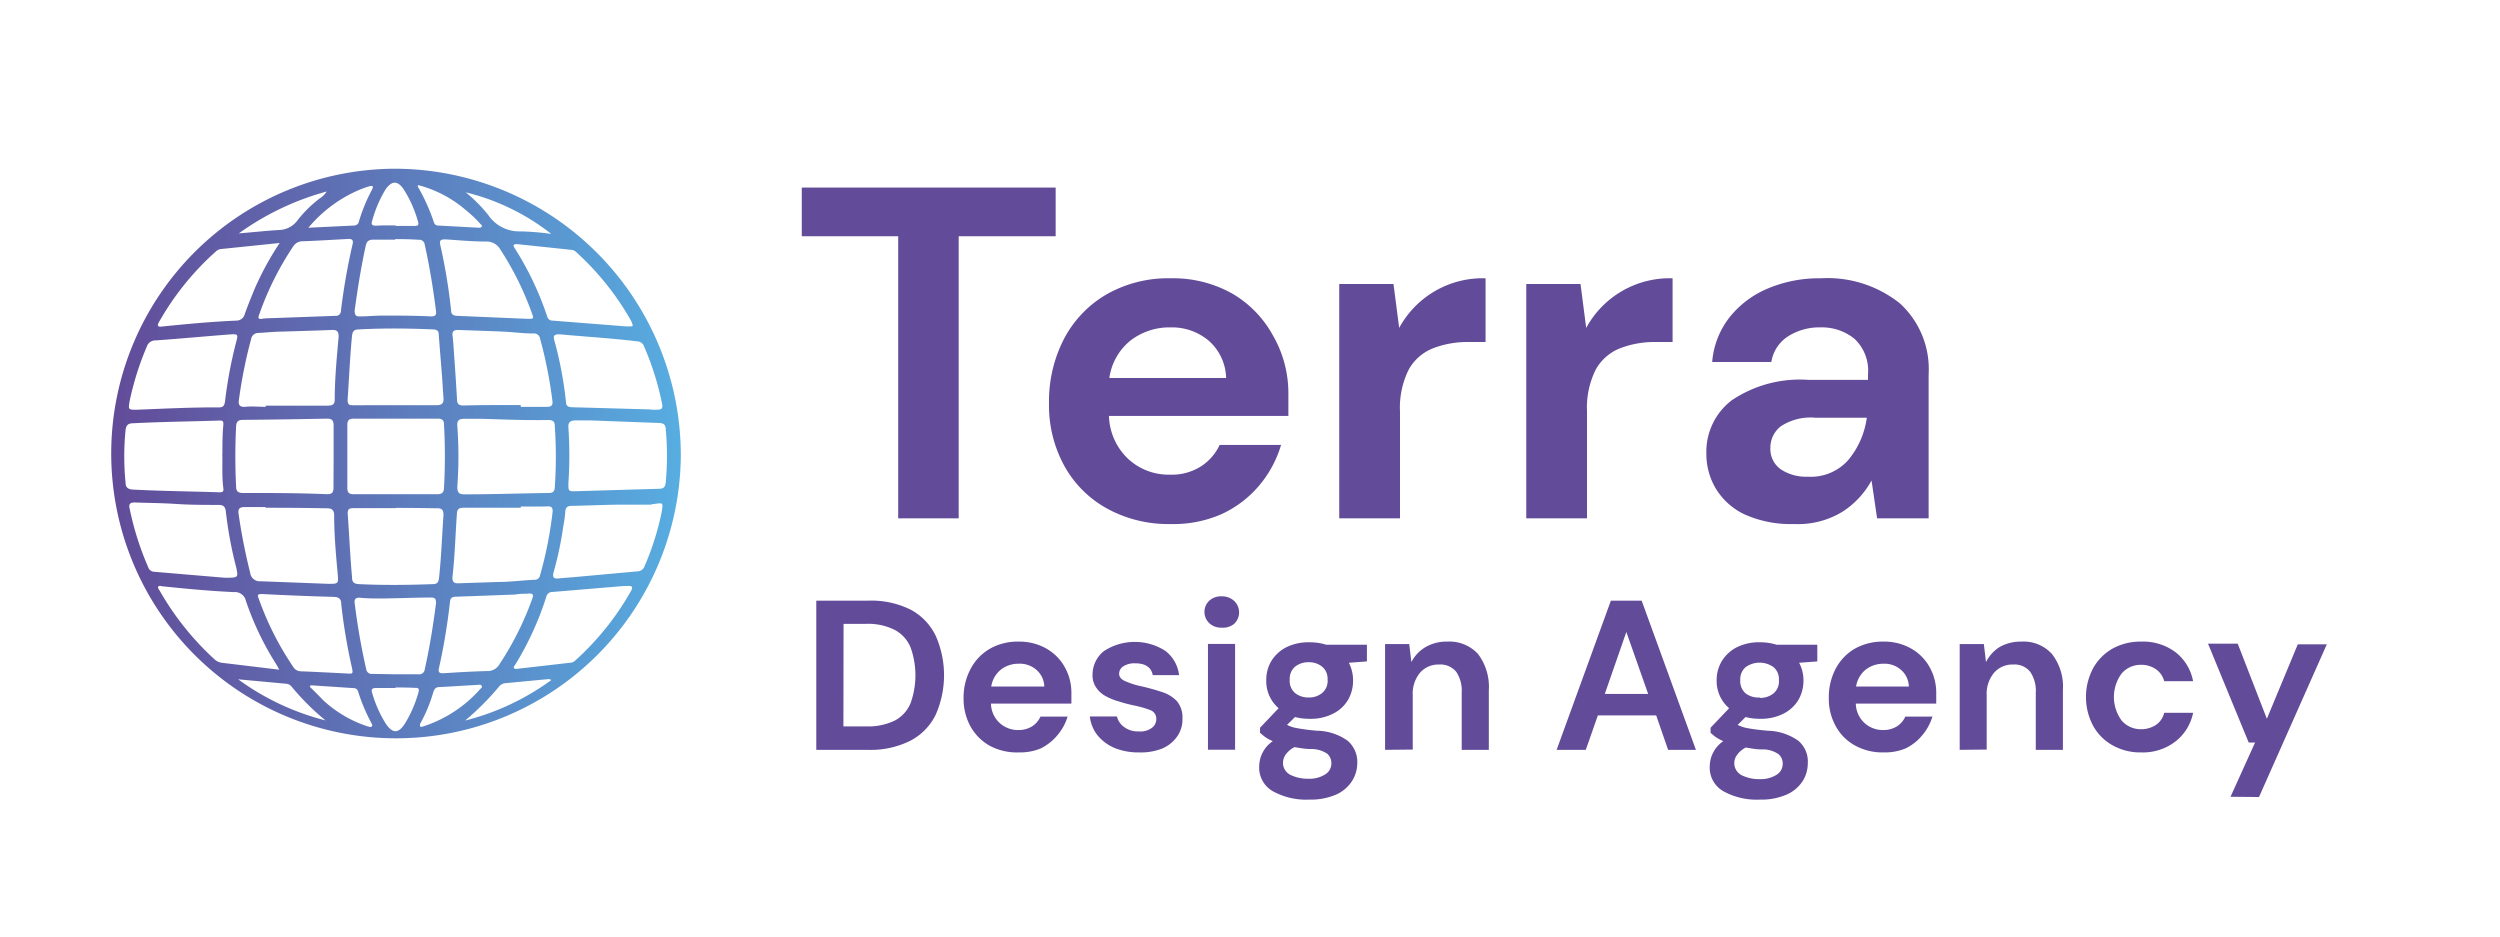 <svg id="Capa_1" data-name="Capa 1" xmlns="http://www.w3.org/2000/svg" xmlns:xlink="http://www.w3.org/1999/xlink" viewBox="0 0 184.34 69.11"><defs><style>.cls-1{fill:url(#Degradado_sin_nombre_9);}.cls-2{fill:#624b99;}</style><linearGradient id="Degradado_sin_nombre_9" x1="8.17" y1="33.65" x2="50.2" y2="33.65" gradientUnits="userSpaceOnUse"><stop offset="0" stop-color="#624b99"/><stop offset="0.34" stop-color="#5f6aaf"/><stop offset="1" stop-color="#57ade1"/></linearGradient></defs><path class="cls-1" d="M50.2,33.67a21,21,0,1,1-21-21.23A21.14,21.14,0,0,1,50.2,33.67ZM29.14,36.44h3.1c.34,0,.48-.11.5-.46a42.8,42.8,0,0,0,0-4.67c0-.32-.13-.44-.46-.44h-6.2c-.36,0-.47.14-.47.48,0,1.54,0,3.08,0,4.63,0,.35.14.47.48.46ZM24.6,33.67c0-.76,0-1.53,0-2.29,0-.4-.14-.52-.53-.51q-3.07.06-6.16.09c-.34,0-.48.13-.5.47a44,44,0,0,0,0,4.45c0,.31.12.46.45.47,2.09,0,4.17,0,6.26.09.35,0,.47-.12.47-.47C24.59,35.2,24.6,34.44,24.6,33.67Zm10.88-2.79c-.41,0-.81,0-1.22,0s-.57.11-.54.53a30.59,30.59,0,0,1,0,4.49c0,.45.15.56.57.55,2.05,0,4.11-.07,6.16-.1.32,0,.44-.1.46-.43a33.64,33.64,0,0,0,0-4.49c0-.36-.15-.46-.49-.46C38.77,31,37.13,30.93,35.48,30.88Zm-6.35-1c1,0,2,0,3,0,.43,0,.61-.11.57-.56s-.06-1-.1-1.48c-.08-1.06-.17-2.11-.25-3.18,0-.26-.14-.36-.4-.37-1.83-.08-3.65-.1-5.48,0-.4,0-.49.17-.52.54-.15,1.55-.21,3.11-.32,4.66,0,.36.15.4.43.39Zm.08,7.59H26.06c-.29,0-.44.06-.42.41.11,1.57.18,3.14.32,4.71,0,.33.14.46.49.48,1.82.09,3.65.07,5.48,0,.31,0,.4-.14.44-.43.17-1.55.22-3.11.33-4.66,0-.37-.1-.51-.48-.5C31.22,37.46,30.21,37.45,29.21,37.45ZM19.59,30v-.09c1.53,0,3.05,0,4.58,0,.3,0,.51-.07.51-.41,0-1.56.15-3.11.29-4.67,0-.37-.1-.51-.48-.5-1.21.05-2.43.08-3.64.12-.6,0-1.2.07-1.79.1a.53.53,0,0,0-.54.44,35.08,35.08,0,0,0-.91,4.54c-.05.36.1.48.45.47C18.57,29.94,19.08,30,19.59,30Zm0,7.48v-.09c-.52,0-1.05,0-1.57,0-.37,0-.48.15-.43.49a43.25,43.25,0,0,0,.86,4.37.71.71,0,0,0,.78.61l5,.19c.71,0,.74,0,.67-.74-.13-1.43-.26-2.86-.26-4.3,0-.38-.15-.54-.54-.53C22.64,37.45,21.13,37.44,19.61,37.44ZM38.4,29.87V30c.63,0,1.26,0,1.89,0,.35,0,.49-.08.44-.46a32.27,32.27,0,0,0-.91-4.58.44.44,0,0,0-.48-.37c-.77,0-1.53-.11-2.29-.14-1.09-.05-2.19-.08-3.28-.12-.32,0-.44.12-.4.43s.06.6.08.9c.09,1.27.18,2.54.25,3.81,0,.33.16.43.47.43C35.58,29.86,37,29.87,38.4,29.87Zm0,7.48v.09c-1.41,0-2.82,0-4.23,0-.31,0-.46.09-.48.43-.11,1.57-.15,3.14-.33,4.7,0,.35.12.45.44.44l3-.1c.86,0,1.73-.12,2.6-.16a.39.39,0,0,0,.42-.32,29.19,29.19,0,0,0,.93-4.72c0-.28-.07-.37-.34-.37C39.73,37.36,39.07,37.35,38.41,37.35Zm-22-3.9c0-.72,0-1.42.07-2.13,0-.22,0-.32-.28-.31-2.13.07-4.25.09-6.38.2-.35,0-.51.14-.55.49a19.55,19.55,0,0,0,0,3.9c0,.33.17.48.54.5,2.12.11,4.25.13,6.38.2.25,0,.32-.06.29-.3C16.35,35.15,16.42,34.29,16.39,33.45ZM43.57,31c-.42,0-.79,0-1.14,0s-.55.12-.52.52a30,30,0,0,1,0,4.13c0,.56,0,.59.58.57l6.11-.18c.35,0,.46-.16.49-.48a21.28,21.28,0,0,0,0-3.91c0-.31-.15-.45-.47-.46Zm-27,11.6c1,0,1,0,.86-.71a30,30,0,0,1-.78-4.19c-.05-.37-.2-.47-.55-.47-1,0-2.06,0-3.1-.07s-2-.07-3.05-.11c-.29,0-.47.06-.4.41a21.75,21.75,0,0,0,1.38,4.37.48.48,0,0,0,.43.33ZM10.15,30.21c2-.08,4-.18,6-.17.31,0,.4-.14.44-.43a32.64,32.64,0,0,1,.82-4.37c.16-.59.15-.62-.46-.58-1.83.14-3.64.31-5.47.44a.66.66,0,0,0-.66.47,21.41,21.41,0,0,0-1.26,4C9.45,30.22,9.45,30.22,10.15,30.21Zm37.88,0v0h.4c.35,0,.46-.08.39-.43a20.88,20.88,0,0,0-1.33-4.24.55.55,0,0,0-.49-.37c-1.91-.23-3.82-.34-5.73-.52-.38,0-.51.07-.39.47a27.67,27.67,0,0,1,.85,4.5c0,.31.17.4.46.41C44.14,30.08,46.08,30.14,48,30.19Zm0,7h-2c-1.29,0-2.58.07-3.86.09-.35,0-.48.13-.49.47a8.8,8.8,0,0,1-.14,1,25,25,0,0,1-.72,3.42c-.1.38,0,.5.38.46s.71-.06,1.07-.09L47,42.13a.56.56,0,0,0,.53-.39,20,20,0,0,0,1.23-3.84C48.94,36.92,48.9,37.1,48.05,37.18ZM20.59,49.38c-.11-.2-.17-.32-.24-.43a21.59,21.59,0,0,1-2.22-4.65.82.82,0,0,0-.88-.64c-1.73-.08-3.46-.24-5.19-.42-.13,0-.29-.08-.38,0s.06.25.12.36a20.89,20.89,0,0,0,4,5,1,1,0,0,0,.55.27Zm0-31.46-4.27.44a.64.64,0,0,0-.4.18,20.44,20.44,0,0,0-4.21,5.23c-.17.29,0,.34.22.31,1.83-.19,3.67-.36,5.51-.44a.63.63,0,0,0,.61-.49c.22-.62.47-1.23.72-1.84A22,22,0,0,1,20.62,17.92Zm17.51,31.4,4-.46a.53.53,0,0,0,.31-.15,20.4,20.4,0,0,0,4.1-5.1c.17-.29.14-.44-.24-.4h-.27l-5.28.44a.45.45,0,0,0-.44.36A22.76,22.76,0,0,1,38,49C37.81,49.23,37.85,49.33,38.13,49.32ZM46.2,24.07c.37,0,.43,0,.45-.05s-.07-.29-.14-.41a20.36,20.36,0,0,0-4-5,.61.61,0,0,0-.31-.18L38.12,18c-.22,0-.33.05-.18.28a22.8,22.8,0,0,1,2.41,5.06.39.39,0,0,0,.39.3Zm-7.27-.56c.4,0,.44,0,.31-.36a22.49,22.49,0,0,0-2.37-4.79,1.15,1.15,0,0,0-1-.55c-1,0-2-.09-3-.16-.37,0-.49.05-.4.44a40.88,40.88,0,0,1,.79,4.79c0,.3.17.4.46.41Zm-.06,20.27c-.26,0-.57,0-.88.06L33.63,44c-.26,0-.42.07-.45.37a44.73,44.73,0,0,1-.81,4.88c-.08.35.05.41.36.39,1.06-.07,2.13-.13,3.19-.16a1,1,0,0,0,.92-.52,22.4,22.4,0,0,0,2.41-4.82C39.38,43.81,39.25,43.72,38.87,43.78ZM20,23.46h0l4.72-.17a.37.37,0,0,0,.42-.39A47.32,47.32,0,0,1,26,18c.08-.34-.08-.39-.35-.38-1.11.06-2.22.13-3.33.17a.81.81,0,0,0-.7.38,22.13,22.13,0,0,0-2.5,5c-.1.25-.11.4.24.33A5.07,5.07,0,0,1,20,23.46Zm5.73,26.21c.29,0,.32,0,.19-.57a41.87,41.87,0,0,1-.76-4.57c0-.41-.21-.51-.6-.52q-2.62-.07-5.25-.21c-.33,0-.33.08-.24.32a22,22,0,0,0,2.55,5.05.66.66,0,0,0,.55.33C23.28,49.54,24.37,49.6,25.75,49.67Zm3.41-32h0c-.53,0-1.05,0-1.58,0-.34,0-.51.09-.59.44-.35,1.59-.6,3.19-.82,4.79,0,.32.08.45.4.43.55,0,1.1-.06,1.66-.06,1.18,0,2.37,0,3.55.06.32,0,.43-.07.39-.4-.21-1.64-.47-3.27-.83-4.88a.41.41,0,0,0-.47-.37C30.3,17.64,29.73,17.63,29.16,17.63Zm0,32.05h1.71a.41.41,0,0,0,.47-.37c.36-1.61.62-3.23.83-4.87,0-.32-.06-.42-.38-.42-1.2,0-2.4.06-3.6.07-.56,0-1.11,0-1.67-.06-.26,0-.39.1-.35.38A48.65,48.65,0,0,0,27,49.33a.41.41,0,0,0,.47.36Zm0-33.06h0c.48,0,1,0,1.44,0,.21,0,.32-.06.25-.29a8.76,8.76,0,0,0-1.07-2.42c-.45-.65-.86-.63-1.32,0a9,9,0,0,0-1,2.34c-.09.28,0,.35.29.35C28.25,16.61,28.73,16.62,29.2,16.62Zm0,34.07h0c-.48,0-1,0-1.43,0-.26,0-.36.1-.27.36a8.87,8.87,0,0,0,1,2.26c.5.75.94.76,1.42,0a9.13,9.13,0,0,0,1-2.31c.07-.24,0-.33-.25-.32C30.15,50.7,29.67,50.69,29.19,50.69Zm1.65-37A14,14,0,0,1,32,16.41a.31.31,0,0,0,.3.22l3,.16a.25.25,0,0,0,.2-.05c.07-.09,0-.17-.08-.23a9.15,9.15,0,0,0-1.11-1.05A8.78,8.78,0,0,0,30.84,13.65ZM31,53.59s.08,0,.12,0a9.52,9.52,0,0,0,4.28-2.77c.07-.07.19-.15.11-.26s-.19-.06-.29-.06c-.94.05-1.88.12-2.82.16-.28,0-.39.17-.46.41A10.87,10.87,0,0,1,31,53.33.26.26,0,0,0,31,53.59Zm-8.09-3.06-.07.11c.35.33.68.67,1,1a8.86,8.86,0,0,0,3.27,1.92c.09,0,.2.11.3,0s0-.13,0-.2A13.22,13.22,0,0,1,26.41,51a.33.33,0,0,0-.32-.26Zm-.12-33.74,3.31-.16a.36.36,0,0,0,.36-.28,12.58,12.58,0,0,1,1-2.42c0-.06.09-.15,0-.2a.31.31,0,0,0-.21,0,8.64,8.64,0,0,0-.85.31A10,10,0,0,0,22.74,16.79Zm17.85.45a16.58,16.58,0,0,0-6.3-3.06A11.1,11.1,0,0,1,36,15.85a2.75,2.75,0,0,0,2.39,1.21A19.66,19.66,0,0,1,40.59,17.24ZM34.3,53.13a18.43,18.43,0,0,0,6.37-3c-.11,0-.15-.07-.18-.06l-3.18.3a.69.69,0,0,0-.48.22A20.24,20.24,0,0,1,34.3,53.13ZM17.61,17.21c1.07-.09,2-.19,2.94-.25a1.73,1.73,0,0,0,1.4-.73,8.87,8.87,0,0,1,1.6-1.58,1.69,1.69,0,0,0,.54-.53A20.14,20.14,0,0,0,17.61,17.21ZM24,53.12a18.24,18.24,0,0,1-2.49-2.48.57.57,0,0,0-.38-.22l-3.57-.33A18.7,18.7,0,0,0,24,53.12Z"/><path class="cls-2" d="M66.23,38.22V17.42H59.12V13.83H77.84v3.59H70.69v20.8Z"/><path class="cls-2" d="M86.3,38.64a9.36,9.36,0,0,1-4.63-1.12,8,8,0,0,1-3.17-3.13,9.27,9.27,0,0,1-1.15-4.67,10,10,0,0,1,1.13-4.78,8.19,8.19,0,0,1,3.14-3.25,9.18,9.18,0,0,1,4.72-1.17,8.9,8.9,0,0,1,4.49,1.11,8,8,0,0,1,3,3.05A8.51,8.51,0,0,1,95,29c0,.25,0,.52,0,.8s0,.57,0,.87H81.77a4.53,4.53,0,0,0,1.42,3.17A4.39,4.39,0,0,0,86.27,35a4,4,0,0,0,2.28-.61,3.75,3.75,0,0,0,1.38-1.58h4.53a8.3,8.3,0,0,1-1.62,3,8,8,0,0,1-2.79,2.11A8.82,8.82,0,0,1,86.3,38.64Zm0-14.5a4.71,4.71,0,0,0-2.89.93,4.29,4.29,0,0,0-1.61,2.8h8.61a3.8,3.8,0,0,0-1.25-2.72A4.2,4.2,0,0,0,86.34,24.14Z"/><path class="cls-2" d="M98.75,38.22V20.94h4l.42,3.24a7,7,0,0,1,6.37-3.66v4.7h-1.25a7,7,0,0,0-2.62.46,3.53,3.53,0,0,0-1.79,1.56,6.26,6.26,0,0,0-.65,3.11v7.87Z"/><path class="cls-2" d="M112.54,38.22V20.94h4l.42,3.24a7,7,0,0,1,6.37-3.66v4.7h-1.25a7,7,0,0,0-2.62.46,3.53,3.53,0,0,0-1.79,1.56,6.26,6.26,0,0,0-.65,3.11v7.87Z"/><path class="cls-2" d="M132.3,38.64a8.31,8.31,0,0,1-3.66-.71,4.94,4.94,0,0,1-2.12-1.9,5,5,0,0,1-.7-2.62,4.77,4.77,0,0,1,1.88-3.9,9,9,0,0,1,5.65-1.5h4.39v-.42a3.21,3.21,0,0,0-1-2.61,3.81,3.81,0,0,0-2.51-.84,4.29,4.29,0,0,0-2.37.65,2.77,2.77,0,0,0-1.25,1.9h-4.36a6.12,6.12,0,0,1,1.27-3.28,7.11,7.11,0,0,1,2.84-2.14,9.76,9.76,0,0,1,3.9-.75,8.55,8.55,0,0,1,5.83,1.85,6.56,6.56,0,0,1,2.12,5.22V38.22h-3.8L138,35.43a6.36,6.36,0,0,1-2.14,2.3A6.29,6.29,0,0,1,132.3,38.64Zm1-3.49a3.68,3.68,0,0,0,3-1.25,6.14,6.14,0,0,0,1.35-3.1h-3.8a4,4,0,0,0-2.55.64,2,2,0,0,0-.76,1.59,1.83,1.83,0,0,0,.76,1.57A3.38,3.38,0,0,0,133.31,35.15Z"/><path class="cls-2" d="M60.19,55.29v-11H64a6.52,6.52,0,0,1,3.18.68A4.31,4.31,0,0,1,69,46.89a7.2,7.2,0,0,1,0,5.8,4.26,4.26,0,0,1-1.86,1.92,6.52,6.52,0,0,1-3.18.68Zm2-1.73h1.66A4.46,4.46,0,0,0,66,53.12a2.54,2.54,0,0,0,1.15-1.29,6.09,6.09,0,0,0,0-4.07A2.56,2.56,0,0,0,66,46.46,4.34,4.34,0,0,0,63.86,46H62.2Z"/><path class="cls-2" d="M75.12,55.48A4.24,4.24,0,0,1,73,55a3.68,3.68,0,0,1-1.43-1.42,4.22,4.22,0,0,1-.52-2.1,4.48,4.48,0,0,1,.52-2.16A3.7,3.7,0,0,1,73,47.83a4.15,4.15,0,0,1,2.13-.52,4,4,0,0,1,2,.5,3.52,3.52,0,0,1,1.38,1.38A3.83,3.83,0,0,1,79,51.13c0,.11,0,.23,0,.36s0,.26,0,.39H73.07a2,2,0,0,0,.64,1.43,2,2,0,0,0,1.39.52,1.86,1.86,0,0,0,1-.27,1.66,1.66,0,0,0,.62-.72h2a3.86,3.86,0,0,1-.73,1.35,3.81,3.81,0,0,1-1.26,1A4,4,0,0,1,75.12,55.48Zm0-6.54a2.11,2.11,0,0,0-1.3.42,2,2,0,0,0-.73,1.26H77a1.67,1.67,0,0,0-.57-1.22A1.84,1.84,0,0,0,75.13,48.94Z"/><path class="cls-2" d="M84,55.48a4.65,4.65,0,0,1-1.82-.33,3.27,3.27,0,0,1-1.26-.94,2.72,2.72,0,0,1-.56-1.38h2a1.32,1.32,0,0,0,.52.77,1.65,1.65,0,0,0,1.07.33,1.44,1.44,0,0,0,1-.27.81.81,0,0,0,.31-.61.68.68,0,0,0-.44-.69A7.7,7.7,0,0,0,83.53,52c-.34-.08-.68-.16-1-.27a4.31,4.31,0,0,1-1-.4,1.94,1.94,0,0,1-.7-.63,1.61,1.61,0,0,1-.27-1A2.22,2.22,0,0,1,81.41,48,4.17,4.17,0,0,1,85.94,48a2.64,2.64,0,0,1,1,1.78H85c-.11-.58-.55-.87-1.3-.87a1.51,1.51,0,0,0-.87.22.65.65,0,0,0-.31.55c0,.23.15.42.46.55a5.8,5.8,0,0,0,1.21.38q.81.19,1.5.42a2.59,2.59,0,0,1,1.09.67,1.87,1.87,0,0,1,.41,1.29,2.2,2.2,0,0,1-.38,1.3,2.58,2.58,0,0,1-1.13.91A4.27,4.27,0,0,1,84,55.48Z"/><path class="cls-2" d="M90.07,46.28a1.25,1.25,0,0,1-.9-.33,1.14,1.14,0,0,1,0-1.66,1.29,1.29,0,0,1,.9-.32,1.33,1.33,0,0,1,.91.32A1.16,1.16,0,0,1,91,46,1.29,1.29,0,0,1,90.07,46.28Zm-1,9v-7.8h2v7.8Z"/><path class="cls-2" d="M96.49,53a3.87,3.87,0,0,1-1-.13l-.59.58a2.49,2.49,0,0,0,.73.24,14.39,14.39,0,0,0,1.48.19,4,4,0,0,1,2.26.74,2.06,2.06,0,0,1,.71,1.65,2.49,2.49,0,0,1-.38,1.31,2.7,2.7,0,0,1-1.16,1,4.73,4.73,0,0,1-2,.38,5.1,5.1,0,0,1-2.69-.62,2,2,0,0,1-1-1.86,2.27,2.27,0,0,1,1-1.83,3.36,3.36,0,0,1-.54-.29,4.69,4.69,0,0,1-.4-.33v-.37l1.37-1.44a2.62,2.62,0,0,1-.91-2.06,2.69,2.69,0,0,1,.38-1.43,2.78,2.78,0,0,1,1.09-1,3.67,3.67,0,0,1,1.72-.37,4.06,4.06,0,0,1,1.23.18h3v1.23l-1.33.1a2.86,2.86,0,0,1,.31,1.32,2.81,2.81,0,0,1-.38,1.43,2.63,2.63,0,0,1-1.09,1A3.6,3.6,0,0,1,96.49,53ZM94.6,56.25a1,1,0,0,0,.54.88,2.87,2.87,0,0,0,1.33.29,2.16,2.16,0,0,0,1.23-.31.94.94,0,0,0,.47-.82.93.93,0,0,0-.3-.71,2.1,2.1,0,0,0-1.22-.35c-.43,0-.83-.08-1.2-.14a1.83,1.83,0,0,0-.65.55A1.11,1.11,0,0,0,94.6,56.25Zm1.89-4.82a1.52,1.52,0,0,0,1-.33,1.16,1.16,0,0,0,.4-1,1.14,1.14,0,0,0-.4-.94,1.52,1.52,0,0,0-1-.33,1.56,1.56,0,0,0-1,.33,1.16,1.16,0,0,0-.39.94,1.18,1.18,0,0,0,.39,1A1.56,1.56,0,0,0,96.49,51.43Z"/><path class="cls-2" d="M102.13,55.29v-7.8h1.78l.16,1.33a2.73,2.73,0,0,1,1.05-1.11,3.08,3.08,0,0,1,1.61-.4,2.85,2.85,0,0,1,2.25.91,4,4,0,0,1,.8,2.67v4.4h-2V51.08a2.52,2.52,0,0,0-.4-1.54,1.51,1.51,0,0,0-1.28-.54,1.79,1.79,0,0,0-1.39.6,2.41,2.41,0,0,0-.54,1.67v4Z"/><path class="cls-2" d="M114.78,55.29l4-11h2.27l4,11H123l-.88-2.54h-4.3l-.89,2.54Zm3.55-4.12h3.2l-1.61-4.57Z"/><path class="cls-2" d="M129.77,53a4,4,0,0,1-1.06-.13l-.58.58a2.52,2.52,0,0,0,.72.24c.31.06.8.13,1.48.19a4.07,4.07,0,0,1,2.27.74,2,2,0,0,1,.7,1.65,2.48,2.48,0,0,1-.37,1.31,2.67,2.67,0,0,1-1.17,1,4.65,4.65,0,0,1-2,.38,5.08,5.08,0,0,1-2.69-.62,2,2,0,0,1-1-1.86,2.27,2.27,0,0,1,1-1.83,3.36,3.36,0,0,1-.54-.29,3.52,3.52,0,0,1-.4-.33v-.37l1.37-1.44a2.62,2.62,0,0,1-.92-2.06,2.69,2.69,0,0,1,.39-1.43,2.78,2.78,0,0,1,1.09-1,3.64,3.64,0,0,1,1.72-.37,4,4,0,0,1,1.22.18h3v1.23l-1.34.1a2.74,2.74,0,0,1,.32,1.32,2.81,2.81,0,0,1-.38,1.43,2.69,2.69,0,0,1-1.09,1A3.6,3.6,0,0,1,129.77,53Zm-1.89,3.28a1,1,0,0,0,.54.88,2.84,2.84,0,0,0,1.33.29,2.2,2.2,0,0,0,1.23-.31.94.94,0,0,0,.47-.82.9.9,0,0,0-.31-.71,2,2,0,0,0-1.22-.35c-.43,0-.82-.08-1.19-.14a1.74,1.74,0,0,0-.65.55A1,1,0,0,0,127.88,56.25Zm1.89-4.82a1.55,1.55,0,0,0,1-.33,1.16,1.16,0,0,0,.4-1,1.14,1.14,0,0,0-.4-.94,1.76,1.76,0,0,0-2.05,0,1.17,1.17,0,0,0-.4.94,1.19,1.19,0,0,0,.4,1A1.56,1.56,0,0,0,129.77,51.43Z"/><path class="cls-2" d="M138.89,55.48a4.17,4.17,0,0,1-2.09-.5,3.55,3.55,0,0,1-1.43-1.42,4.12,4.12,0,0,1-.52-2.1,4.48,4.48,0,0,1,.51-2.16,3.7,3.7,0,0,1,1.41-1.47,4.18,4.18,0,0,1,2.13-.52,4,4,0,0,1,2,.5,3.52,3.52,0,0,1,1.38,1.38,3.83,3.83,0,0,1,.49,1.94v.36c0,.12,0,.26,0,.39h-5.93a2,2,0,0,0,.64,1.43,2,2,0,0,0,1.39.52,1.86,1.86,0,0,0,1-.27,1.66,1.66,0,0,0,.62-.72h2a3.86,3.86,0,0,1-.73,1.35,3.62,3.62,0,0,1-1.26,1A4,4,0,0,1,138.89,55.48Zm0-6.54a2.13,2.13,0,0,0-1.3.42,2,2,0,0,0-.73,1.26h3.89a1.67,1.67,0,0,0-.57-1.22A1.84,1.84,0,0,0,138.9,48.94Z"/><path class="cls-2" d="M144.5,55.29v-7.8h1.78l.16,1.33a2.78,2.78,0,0,1,1-1.11,3.13,3.13,0,0,1,1.61-.4,2.82,2.82,0,0,1,2.25.91,3.91,3.91,0,0,1,.81,2.67v4.4h-2V51.08a2.46,2.46,0,0,0-.41-1.54,1.48,1.48,0,0,0-1.27-.54,1.78,1.78,0,0,0-1.39.6,2.42,2.42,0,0,0-.55,1.67v4Z"/><path class="cls-2" d="M157.88,55.48a4.14,4.14,0,0,1-2.1-.52,3.69,3.69,0,0,1-1.44-1.44,4.53,4.53,0,0,1,0-4.25,3.78,3.78,0,0,1,1.44-1.45,4.24,4.24,0,0,1,2.1-.51,4,4,0,0,1,2.52.77,3.52,3.52,0,0,1,1.31,2.15h-2.13a1.54,1.54,0,0,0-.62-.89,1.89,1.89,0,0,0-1.09-.32,1.86,1.86,0,0,0-1.42.63,2.92,2.92,0,0,0,0,3.49,1.86,1.86,0,0,0,1.42.63,2,2,0,0,0,1.09-.31,1.5,1.5,0,0,0,.62-.9h2.13a3.56,3.56,0,0,1-1.31,2.12A3.92,3.92,0,0,1,157.88,55.48Z"/><path class="cls-2" d="M164.47,58.75l1.81-4h-.47l-3-7.29H165L167.15,53l2.28-5.49h2.14l-5,11.26Z"/></svg>